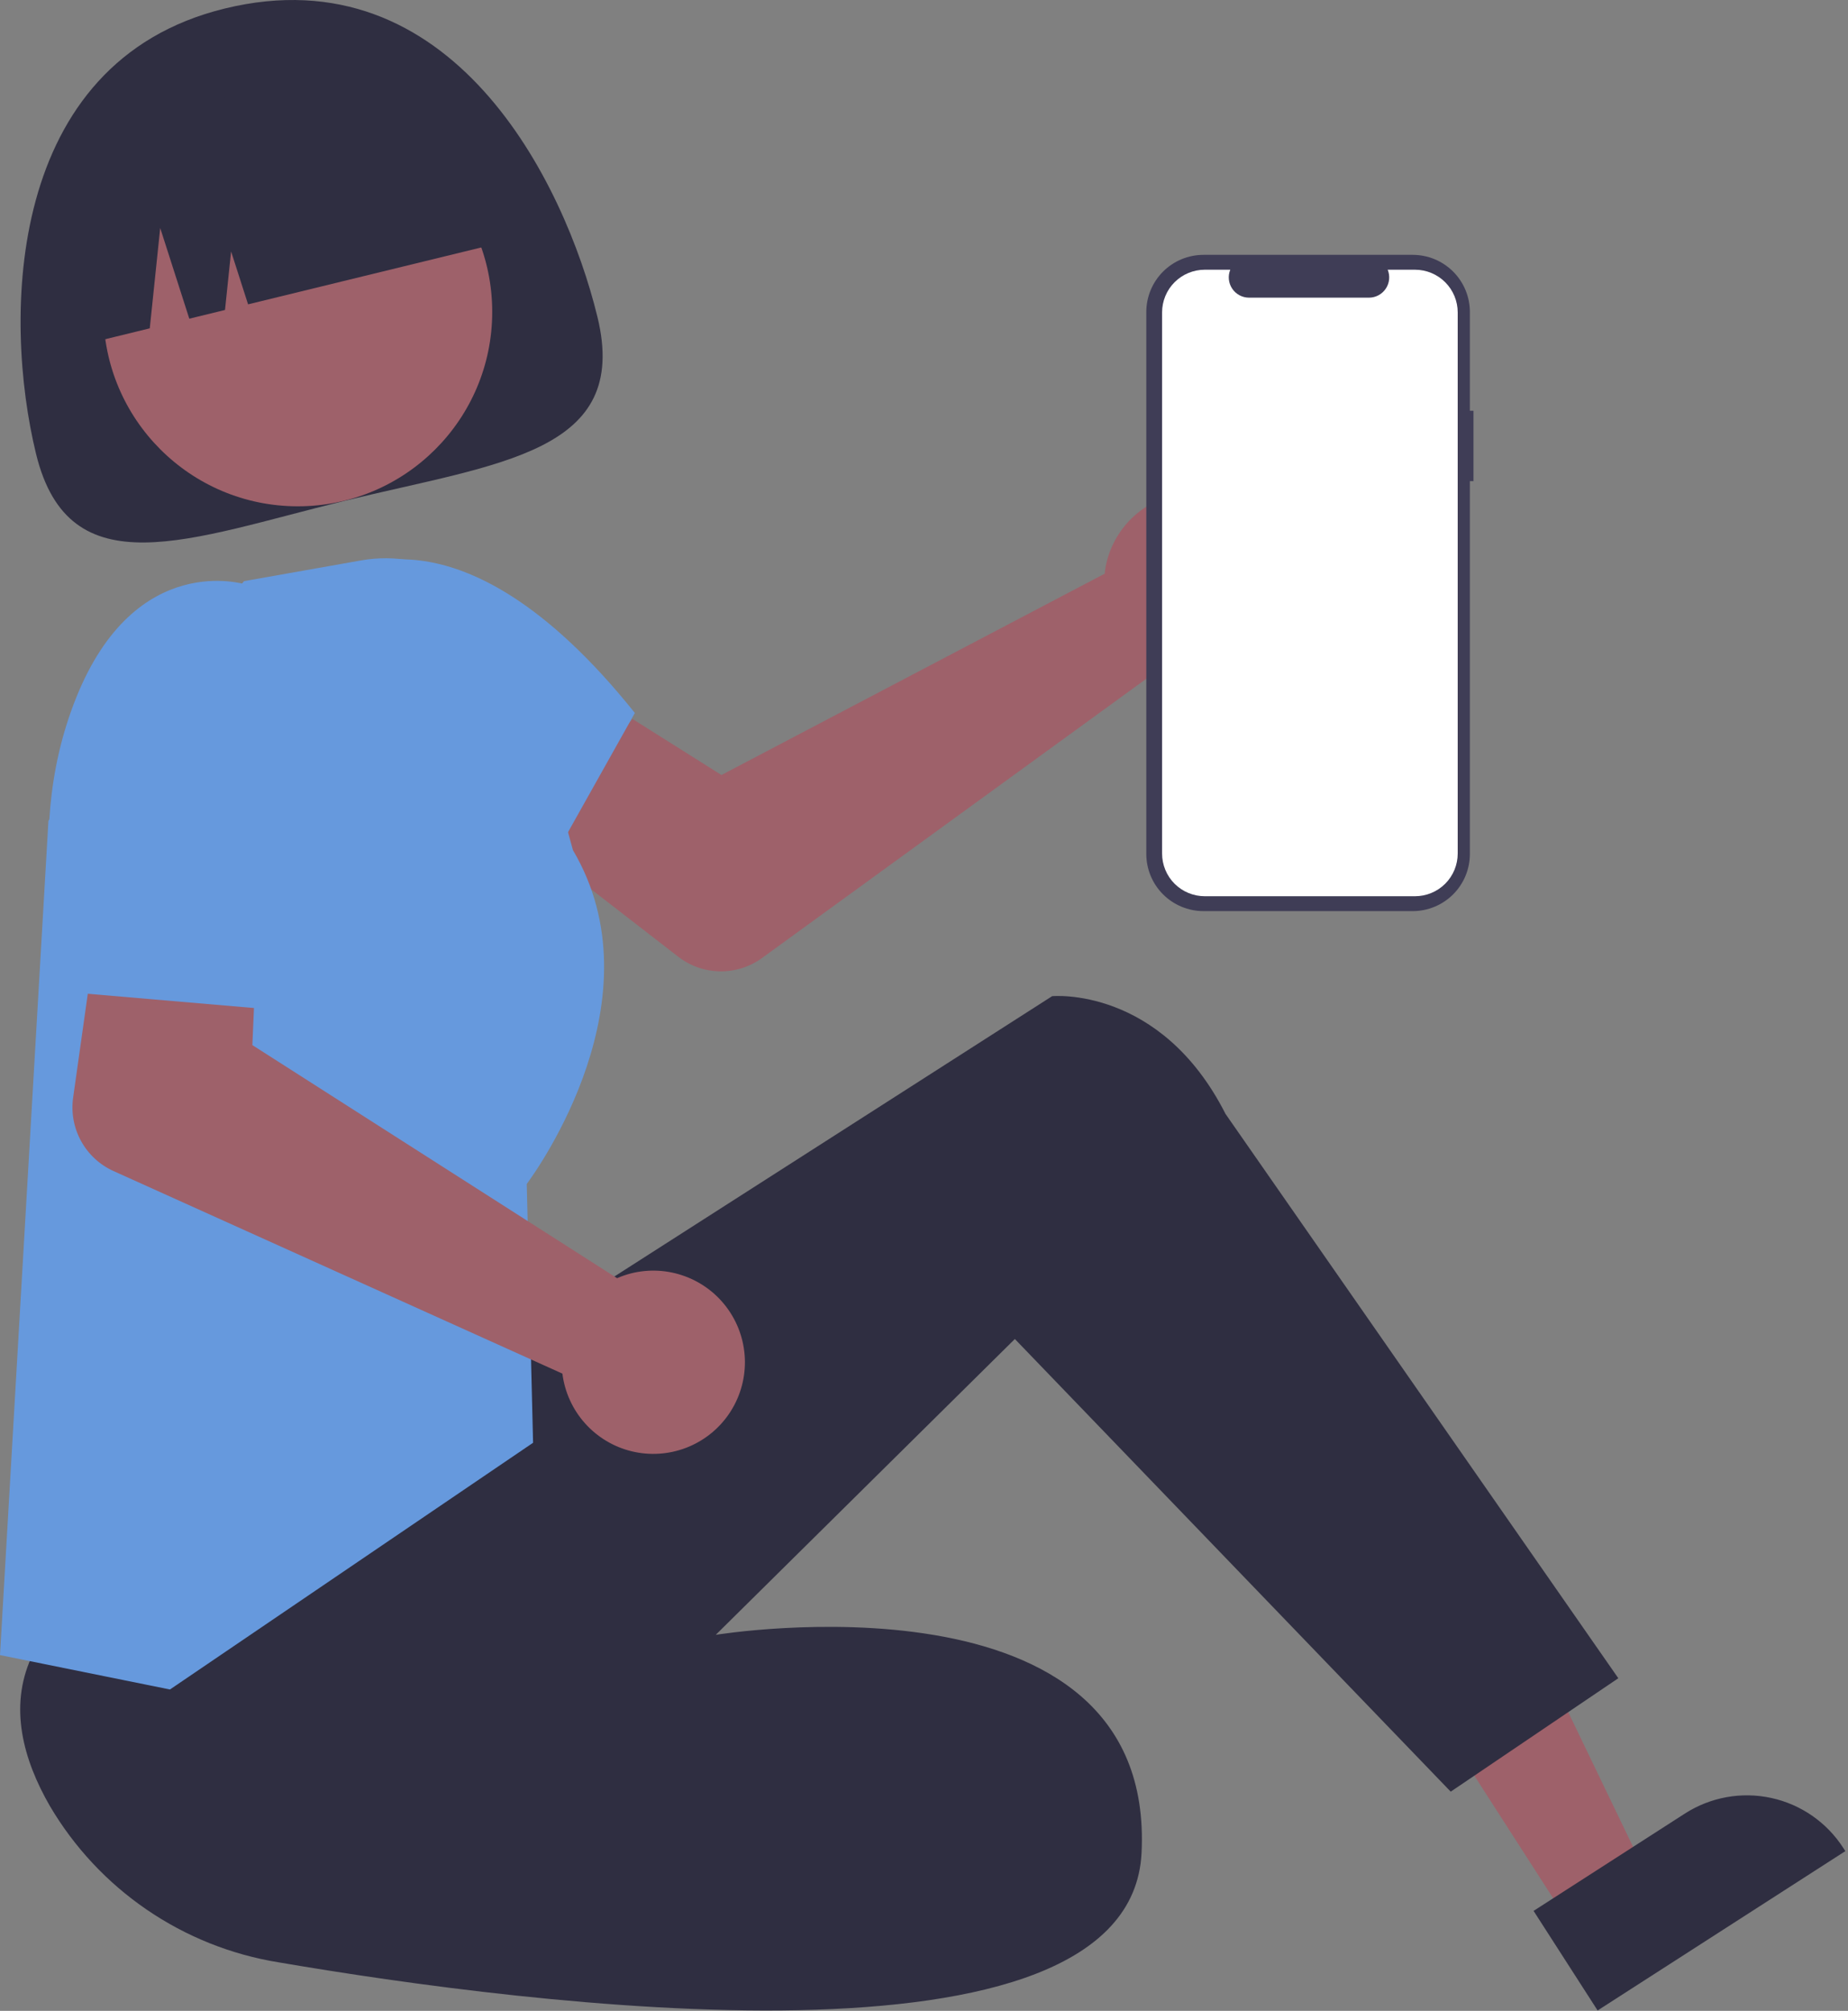 <svg width="91" height="99" viewBox="0 0 91 99" fill="none" xmlns="http://www.w3.org/2000/svg">
<rect x="0" y="0" width="91" height="99" fill="#808080" stroke="none"/>
<path d="M54.526 27.546C54.464 27.775 54.421 28.009 54.395 28.246L35.526 38.156L31.145 35.397L26.116 41.465L33.398 47.103C33.986 47.559 34.706 47.811 35.45 47.822C36.194 47.834 36.922 47.603 37.524 47.166L57.141 32.915C57.987 33.267 58.92 33.352 59.816 33.161C60.712 32.97 61.528 32.51 62.157 31.844C62.785 31.177 63.196 30.335 63.334 29.429C63.472 28.524 63.331 27.597 62.93 26.774C62.529 25.95 61.886 25.268 61.088 24.819C60.29 24.369 59.373 24.173 58.461 24.257C57.549 24.341 56.684 24.7 55.981 25.288C55.278 25.875 54.771 26.663 54.526 27.546Z" fill="#9E616A"/>
<path d="M77.276 94.694L81.06 92.261L73.475 76.51L67.891 80.101L77.276 94.694Z" fill="#9E616A"/>
<path d="M75.517 94.079L82.967 89.288C84.227 88.478 85.757 88.201 87.22 88.519C88.683 88.837 89.96 89.723 90.769 90.982L90.869 91.137L78.67 98.982L75.517 94.079Z" fill="#2F2E41"/>
<path d="M22.767 67.639L51.809 49.045C51.809 49.045 57.145 48.53 60.347 54.841L79.69 82.625L71.437 88.209L49.974 65.923L35.246 80.488C35.246 80.488 56.946 76.93 56.212 91.239C55.629 102.595 25.931 98.7 13.696 96.608C11.372 96.229 9.161 95.343 7.218 94.013C5.275 92.683 3.648 90.941 2.454 88.912C1.142 86.636 0.437 84.052 1.539 81.609C4.478 75.095 22.767 67.639 22.767 67.639Z" fill="#2F2E41"/>
<path d="M8.369 83.179L0 81.485L2.385 40.407L12.015 28.612L17.753 27.596C19.463 27.286 21.227 27.63 22.696 28.559C24.165 29.489 25.231 30.936 25.683 32.615L28.212 41.853C32.503 49.118 26.492 57.542 25.938 58.291L26.25 71.032L8.369 83.179Z" fill="#6699DD"/>
<path d="M16.163 30.221L16.694 28.343C16.694 28.343 22.456 24.095 31.262 35.102L27.043 42.624L17.87 42.257L16.163 30.221Z" fill="#6699DD"/>
<path d="M29.419 15.602C31.052 22.295 24.616 22.792 16.983 24.654C9.349 26.517 3.408 29.038 1.775 22.346C0.143 15.653 0.272 3.053 11.071 0.419C22.242 -2.306 27.787 8.91 29.419 15.602Z" fill="#2F2E41"/>
<path d="M14.665 24.927C19.952 24.927 24.238 20.641 24.238 15.354C24.238 10.066 19.952 5.78 14.665 5.78C9.378 5.78 5.091 10.066 5.091 15.354C5.091 20.641 9.378 24.927 14.665 24.927Z" fill="#9E616A"/>
<path d="M3.696 17.063L7.375 16.165L7.889 11.225L9.322 15.69L11.08 15.261L11.38 12.38L12.216 14.984L25.281 11.797C24.644 9.186 22.996 6.935 20.699 5.539C18.402 4.143 15.645 3.716 13.033 4.353L11.14 4.815C9.847 5.13 8.629 5.697 7.555 6.484C6.481 7.27 5.573 8.26 4.881 9.397C4.19 10.534 3.73 11.797 3.526 13.112C3.323 14.427 3.381 15.77 3.696 17.063Z" fill="#2F2E41"/>
<path d="M31.06 62.696C30.83 62.756 30.605 62.834 30.387 62.929L12.427 51.454L12.651 46.281L4.888 44.923L3.601 54.042C3.497 54.778 3.635 55.529 3.994 56.181C4.353 56.832 4.913 57.35 5.592 57.656L27.694 67.628C27.808 68.537 28.196 69.39 28.806 70.073C29.416 70.757 30.22 71.238 31.11 71.453C32.001 71.668 32.936 71.607 33.791 71.278C34.646 70.949 35.38 70.368 35.897 69.611C36.413 68.854 36.687 67.958 36.682 67.042C36.676 66.126 36.392 65.233 35.867 64.483C35.342 63.732 34.601 63.159 33.742 62.84C32.884 62.52 31.948 62.47 31.06 62.696Z" fill="#9E616A"/>
<path d="M13.467 30.487L12.114 28.781C12.114 28.781 6.679 27.03 3.744 34.368C0.808 41.706 3.56 48.861 3.56 48.861L16.402 49.962L17.319 38.037L13.467 30.487Z" fill="#6699DD"/>
<path d="M72.558 20.225H72.38V15.362C72.38 14.992 72.307 14.626 72.166 14.284C72.025 13.943 71.817 13.633 71.556 13.371C71.294 13.11 70.984 12.903 70.643 12.761C70.301 12.62 69.935 12.547 69.566 12.547H59.262C58.892 12.547 58.526 12.62 58.185 12.761C57.843 12.903 57.533 13.11 57.272 13.371C57.01 13.633 56.803 13.943 56.661 14.284C56.52 14.626 56.447 14.992 56.447 15.362V42.042C56.447 42.411 56.52 42.778 56.661 43.119C56.803 43.461 57.01 43.771 57.272 44.032C57.533 44.294 57.843 44.501 58.185 44.642C58.526 44.784 58.892 44.857 59.262 44.857H69.566C69.935 44.857 70.301 44.784 70.643 44.642C70.984 44.501 71.294 44.294 71.556 44.032C71.817 43.771 72.025 43.461 72.166 43.119C72.307 42.778 72.38 42.411 72.38 42.042V23.687H72.558V20.225Z" fill="#3F3D56"/>
<path d="M69.679 13.279H68.334C68.396 13.431 68.419 13.595 68.403 13.758C68.386 13.921 68.329 14.078 68.238 14.213C68.147 14.349 68.023 14.461 67.879 14.538C67.734 14.615 67.573 14.655 67.409 14.655H61.506C61.343 14.655 61.181 14.615 61.037 14.538C60.892 14.461 60.769 14.349 60.678 14.213C60.586 14.078 60.53 13.921 60.513 13.758C60.496 13.595 60.52 13.431 60.582 13.279H59.326C58.768 13.279 58.233 13.501 57.839 13.895C57.445 14.289 57.224 14.824 57.224 15.381V42.022C57.224 42.298 57.278 42.572 57.384 42.827C57.489 43.082 57.644 43.314 57.839 43.509C58.035 43.704 58.266 43.859 58.521 43.964C58.776 44.07 59.05 44.124 59.326 44.124H69.679C69.955 44.124 70.228 44.07 70.483 43.964C70.738 43.859 70.97 43.704 71.165 43.509C71.36 43.314 71.515 43.082 71.621 42.827C71.726 42.572 71.781 42.298 71.781 42.022V15.381C71.781 15.105 71.726 14.832 71.621 14.577C71.515 14.322 71.36 14.09 71.165 13.895C70.97 13.7 70.738 13.545 70.483 13.439C70.228 13.334 69.955 13.279 69.679 13.279Z" fill="white"/>
</svg>
